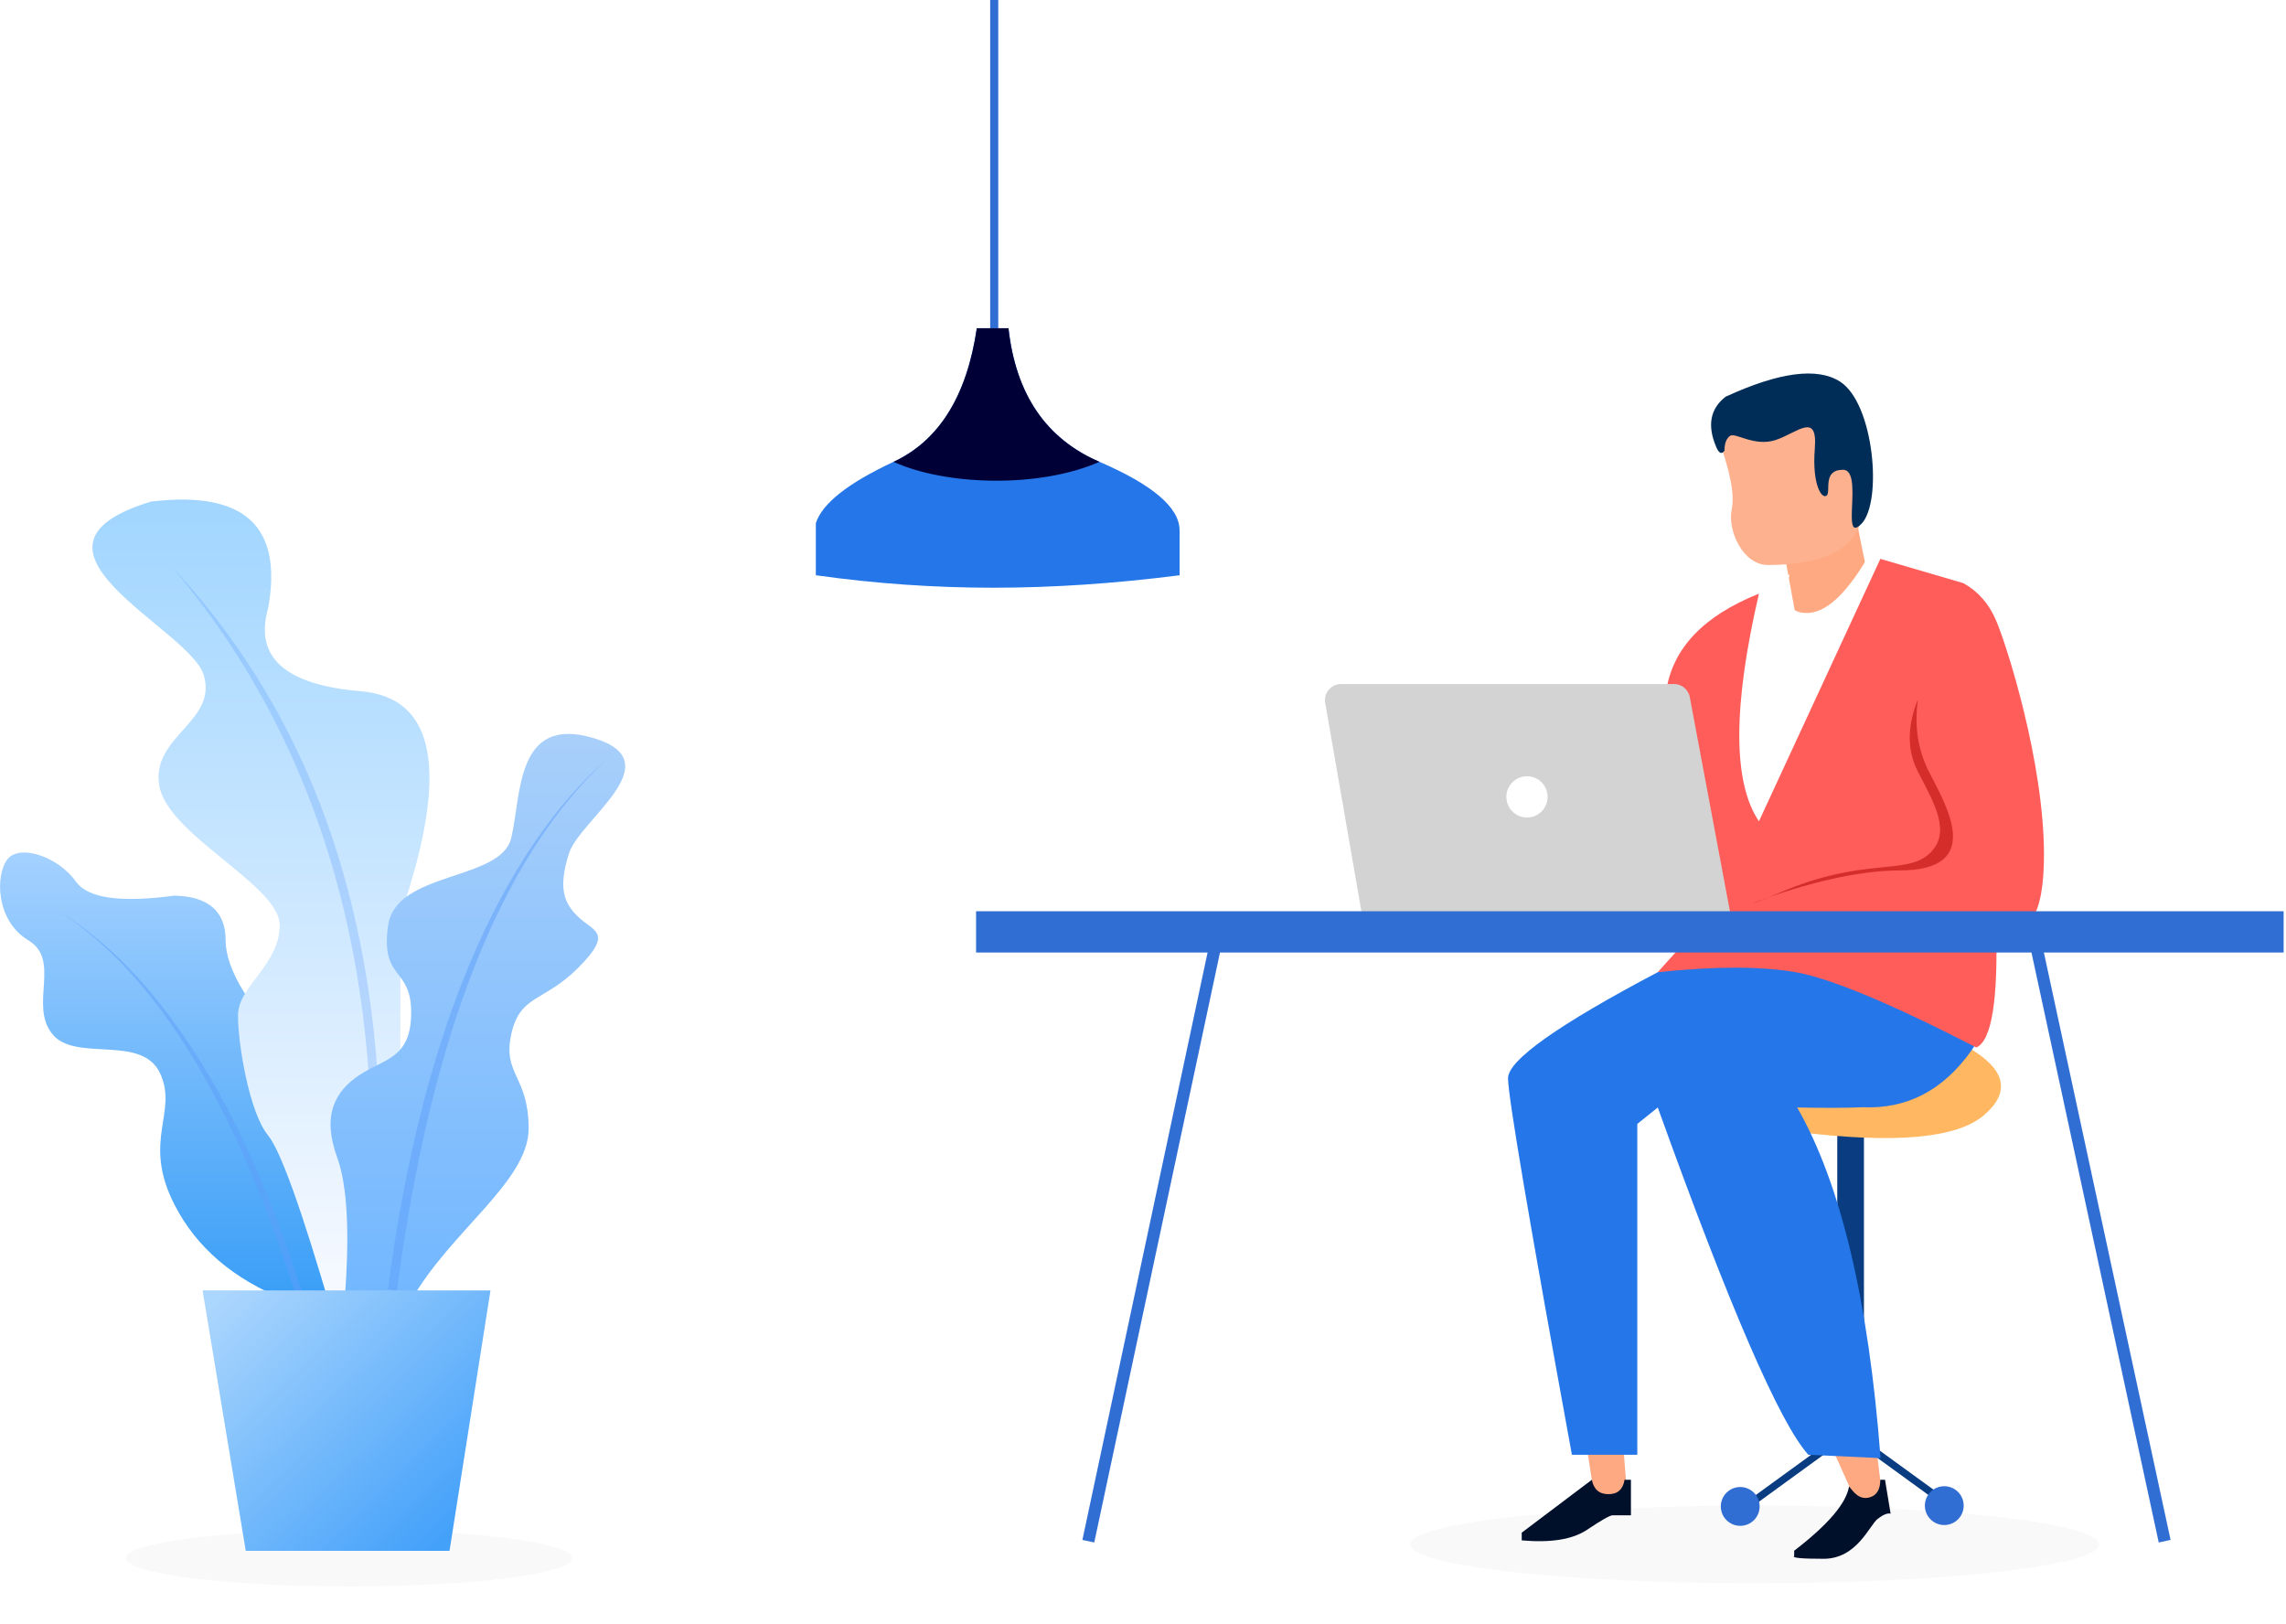 <svg xmlns="http://www.w3.org/2000/svg" width="283" height="201" viewBox="0 0 283 201">
    <defs>
        <filter id="a" width="114.1%" height="224.9%" x="-7%" y="-62.4%" filterUnits="objectBoundingBox">
            <feGaussianBlur in="SourceGraphic" stdDeviation="2"/>
        </filter>
        <linearGradient id="b" x1="50%" x2="50%" y1="0%" y2="100%">
            <stop offset="0%" stop-color="#A6D2FF"/>
            <stop offset="100%" stop-color="#399EF7"/>
        </linearGradient>
        <linearGradient id="c" x1="50%" x2="50%" y1="0%" y2="100%">
            <stop offset="0%" stop-color="#A0D5FF"/>
            <stop offset="100%" stop-color="#F9FAFF"/>
        </linearGradient>
        <linearGradient id="d" x1="50%" x2="50%" y1="0%" y2="100%">
            <stop offset="0%" stop-color="#AAD0FA"/>
            <stop offset="100%" stop-color="#72B7FF"/>
        </linearGradient>
        <filter id="e" width="121.7%" height="271.4%" x="-10.9%" y="-85.7%" filterUnits="objectBoundingBox">
            <feGaussianBlur in="SourceGraphic" stdDeviation="2"/>
        </filter>
        <linearGradient id="f" x1="0%" x2="87.223%" y1="9.098%" y2="90.902%">
            <stop offset="0%" stop-color="#ABD6FD"/>
            <stop offset="100%" stop-color="#44A1FA"/>
        </linearGradient>
    </defs>
    <g fill="none" fill-rule="evenodd">
        <g transform="translate(100.854)">
            <ellipse cx="116.383" cy="191.195" fill="#EEE" filter="url(#a)" opacity=".6" rx="42.645" ry="4.805"/>
            <path fill="#093C81" d="M126.594 140.14h3.304v37.24h-3.304z"/>
            <path fill="#093C81" fill-rule="nonzero" d="M139.544 186.28l.529-.73-12.11-8.796-12.111 8.797.53.729 11.58-8.412z"/>
            <circle cx="139.842" cy="186.39" r="2.403" fill="#316ED4"/>
            <path fill="#FEA982" d="M95.644 179.482l.972 6.433h4.033l-.604-7.617z"/>
            <path fill="#FFB761" d="M121.81 140.14c11.966 1.475 19.619.776 22.958-2.096 3.34-2.873 2.687-5.664-1.957-8.373l-33.831-.937 12.83 11.406z"/>
            <path fill="#FEA982" d="M125.913 179.158l3.34 7.471h3.086l-1.029-8.33z"/>
            <path fill="#2576E8" d="M104.375 120.35c-12.36 6.523-18.539 10.9-18.539 13.135 0 2.235 2.636 17.77 7.908 46.608h8.094v-40.956l2.537-2.037c8.917 24.799 15.13 39.13 18.64 42.993l8.94.415c-1.484-19.517-4.925-33.987-10.323-43.408 3.24.07 5.949.061 8.127-.03 5.47.238 9.948-2.1 13.436-7.013 3.487-4.913-2.401-8.148-17.665-9.706l-15.172-1.403-5.983 1.403z"/>
            <path fill="#FEA982" d="M120.257 69.698l1.3 7.115 9.467-2.734c-1.417-6.188-2.125-9.795-2.125-10.82 0-1.026-2.88 1.12-8.642 6.439z"/>
            <path fill="#FDB18E" d="M111.716 53.846c1.591 4.325 2.197 7.38 1.818 9.164-.569 2.677 1.387 6.933 4.475 6.933 3.089 0 10.615-.341 11.59-5.889.65-3.699-1.036-8.53-5.059-14.492l-12.824 4.284z"/>
            <path fill="#002D58" d="M112.783 49.104c6.636-3.046 11.359-3.664 14.169-1.853 4.214 2.715 5.258 14.931 2.629 17.602-2.63 2.672.325-6.697-2.275-6.697s-1.458 2.718-2.03 3.192c-.57.474-1.82-1.266-1.46-5.837.36-4.572-2.141-1.95-4.821-1.05-2.68.9-5.016-.983-5.69-.492-.448.328-.672.933-.672 1.816-.34.494-.677.353-1.012-.424-1.153-2.68-.766-4.766 1.162-6.257z"/>
            <path fill="#FFF" d="M120.688 71.144c-1.632.129-3.332 1.106-5.101 2.93-1.77 1.826-2.654 11.69-2.654 29.59h3.878l3.877-4.203 12.408-29.55c-.835-.31-1.832-.465-2.991-.465-2.596 4.294-5.023 6.441-7.282 6.441-2.26 0-2.97-1.58-2.135-4.743z"/>
            <path fill="#FF5D5A" d="M116.897 73.494c-3.242 13.974-3.242 23.368 0 28.181l15.032-32.49 10.266 3.004c1.821 1.006 3.175 2.547 4.063 4.624 1.332 3.116 5.926 17.5 5.926 29.018 0 7.68-1.975 10.587-5.926 8.722.267 9.242-.549 14.281-2.448 15.118-10.646-5.471-18.108-8.578-22.385-9.32-4.276-.743-9.96-.743-17.05 0l6.244-6.96c-4.292-13.335-6.024-22.638-5.194-27.909.83-5.27 4.654-9.267 11.472-11.988z"/>
            <path fill="#D52D2A" d="M136.578 86.583c-1.35 3.333-1.35 6.315 0 8.947 2.025 3.947 4.262 7.584 1.363 10.199-2.9 2.614-8.11.366-18.335 4.717-10.225 4.35 3.97-2.69 14.688-2.69s5.696-8.193 3.647-12.226c-1.367-2.69-1.821-5.672-1.363-8.947z"/>
            <path fill="#D3D3D3" d="M63.203 87.022l4.786 27.547h45.647l-5.296-28.258a2 2 0 0 0-1.966-1.631h-41.2a2 2 0 0 0-1.971 2.342z"/>
            <circle cx="88.184" cy="98.65" r="2.553" fill="#FFF"/>
            <path fill="#316ED4" d="M19.98 112.811h161.873v5.106H19.981z"/>
            <path fill="#000F2A" d="M96.211 183.19c.233 1.188.919 1.782 2.056 1.782 1.138 0 1.802-.594 1.993-1.782h.79v4.397H98.77c-.33.008-1.383.607-3.16 1.797-1.778 1.19-4.47 1.626-8.079 1.307v-.954l8.68-6.547zM128.052 184.005c.46.542 1.182 1.731 2.525 1.371.895-.24 1.343-.968 1.343-2.186h.586l.694 4.193c-.386-.096-.92.12-1.601.646-1.022.79-2.562 4.942-6.696 4.942-2.756 0-3.97-.117-3.642-.353v-.645c4.195-3.22 6.459-5.877 6.791-7.968z"/>
            <circle cx="114.581" cy="186.488" r="2.403" fill="#316ED4"/>
            <path fill="#316ED4" fill-rule="nonzero" d="M49.02 116.134l-15.877 74.502 1.469.313 15.877-74.502zM151.588 115.206l16.27 75.428-1.468.317-16.27-75.429zM21.728 0v43.564h1V0z"/>
            <path fill="#2576E8" d="M20.073 40.633h3.921c.9 8.178 4.656 13.691 11.265 16.54 6.61 2.85 9.915 5.677 9.915 8.483v5.559c-8.053 1.029-15.74 1.543-23.062 1.543-7.322 0-14.644-.514-21.966-1.543v-6.452c.778-2.43 3.984-4.96 9.618-7.59 5.635-2.628 9.07-8.142 10.309-16.54z"/>
            <path fill="#000037" d="M20.073 40.633h3.921c.9 8.178 4.656 13.691 11.265 16.54-7.57 3.31-19.1 2.915-25.495 0 5.635-2.628 9.07-8.142 10.309-16.54z"/>
        </g>
        <g transform="translate(0 61.845)">
            <path fill="url(#b)" d="M.946 44.5c1.527-1.881 6.268-.293 8.453 2.795 1.457 2.059 5.523 2.636 12.198 1.732 4.222.108 6.333 1.952 6.333 5.53 0 3.58 2.921 8.38 8.764 14.404l3.52 14.226 2.678 16.16-7.413-.22c-6.535-2.573-11.162-6.522-13.882-11.845-4.08-7.985.51-11.388-1.785-16.272-2.295-4.883-10.523-1.28-13.367-4.883-2.843-3.604 1.149-9.106-2.939-11.57C-.58 52.095-.58 46.384.946 44.502z"/>
            <path fill="url(#c)" d="M18.682.252C30.219-1.143 35.055 3.26 33.19 13.462c-1.729 6.052 2.093 9.473 11.463 10.264 9.37.792 11.008 10.046 4.911 27.763v49.277h-8.468c-3.73-12.827-6.366-20.176-7.906-22.047-2.312-2.807-3.728-11.245-3.728-14.871 0-3.627 5.163-6.233 5.163-11.166 0-4.934-13.917-11.185-14.915-17.293-1-6.108 7.263-7.897 5.511-13.672C23.471 15.94-.13 5.972 18.682.252z"/>
            <path fill="#5E9FFB" fill-rule="nonzero" d="M44.937 100.707l1.11.118c4.185-39.527-4.07-70.386-24.786-92.535 19.945 23.566 27.837 54.371 23.676 92.417z" opacity=".3"/>
            <path fill="url(#d)" d="M51.675 12.884c1.273-5.36.53-15.288 10.247-12.352S60.118 10.63 58.81 14.828c-1.307 4.197-.691 6.08 1.21 7.869 1.9 1.788 4.3 1.864 0 6.204s-7.266 3.325-8.346 8.301c-1.08 4.977 2.155 5.135 2.155 11.658 0 6.522-9.67 12.695-14.541 21.259H31.05c.65-8.337.339-14.241-.93-17.714-1.905-5.21-.26-8.204 2.836-10.224 3.098-2.02 6.332-2.02 6.332-7.705 0-5.684-3.812-3.954-2.86-10.74.953-6.787 13.973-5.493 15.246-10.852z" transform="translate(11.614 29.009)"/>
            <path fill="#5E9FFB" fill-rule="nonzero" d="M49.141 97.903c4.188-31.68 12.872-53.628 26.052-65.845-13.007 11.474-22.975 33.376-27.16 65.701l1.108.144zM36.634 98.593C29.049 74.58 19.306 58.735 7.406 51.058 19.07 58.182 29.803 73.816 37.474 98.33l-.84.263z" opacity=".5"/>
            <ellipse cx="43.238" cy="131.045" fill="#EEE" filter="url(#e)" opacity=".6" rx="27.645" ry="3.5"/>
            <path fill="url(#f)" d="M25.078 97.903H60.72l-5.07 32.237H30.424z"/>
        </g>
    </g>
</svg>

